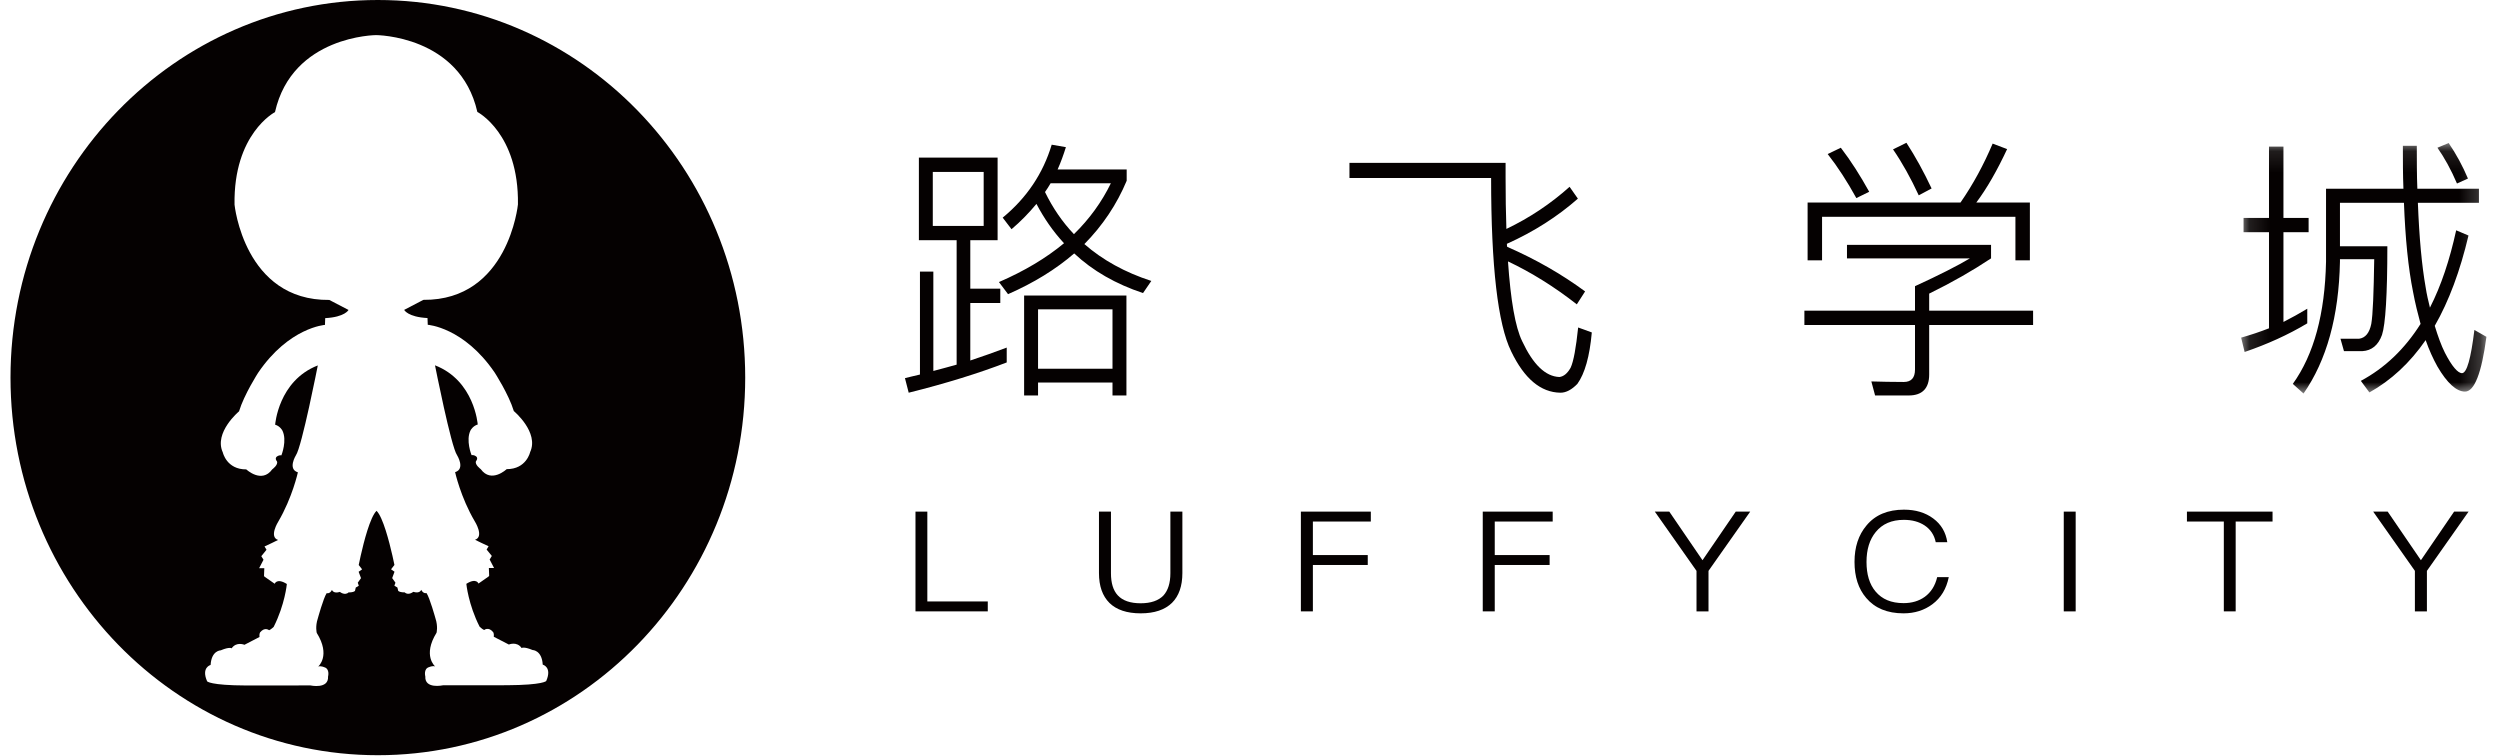 <?xml version="1.0" encoding="UTF-8"?>
<svg width="119px" height="36px" viewBox="0 0 118 36" version="1.1" xmlns="http://www.w3.org/2000/svg" xmlns:xlink="http://www.w3.org/1999/xlink">
    <!-- Generator: Sketch 49.3 (51167) - http://www.bohemiancoding.com/sketch -->
    <title>Page 1</title>
    <desc>Created with Sketch.</desc>
    <defs>
        <polygon id="path-1" points="0.117 0.11 11.793 0.11 11.793 12.034 0.117 12.034"></polygon>
        <polygon id="path-3" points="0 35.948 117.854 35.948 117.854 0 0 0"></polygon>
    </defs>
    <g id="Page-1" stroke="none" stroke-width="1" fill="none" fill-rule="evenodd">
        <g id="Apple-TV" transform="translate(-377, -72)">
            <g id="Page-1" transform="translate(377, 72)">
                <path d="M50.619,11.146 C51.358,10.425 51.945,9.613 52.378,8.722 L49.51,8.722 C49.421,8.879 49.332,9.01 49.242,9.141 C49.612,9.901 50.071,10.57 50.619,11.146 Z M48.911,17.553 L52.455,17.553 L52.455,14.723 L48.911,14.723 L48.911,17.553 Z M53.118,18.824 L52.455,18.824 L52.455,18.209 L48.911,18.209 L48.911,18.824 L48.248,18.824 L48.248,14.068 L53.118,14.068 L53.118,18.824 Z M50.237,7.005 C50.122,7.372 49.994,7.726 49.842,8.067 L53.13,8.067 L53.13,8.604 C52.659,9.731 51.983,10.74 51.116,11.618 C51.983,12.378 53.054,12.967 54.303,13.373 L53.908,13.95 C52.608,13.518 51.512,12.889 50.632,12.063 C49.752,12.823 48.707,13.465 47.483,14.002 L47.05,13.426 C48.261,12.902 49.294,12.286 50.147,11.578 C49.625,11.015 49.192,10.386 48.835,9.705 C48.478,10.137 48.083,10.543 47.649,10.91 L47.228,10.36 C48.376,9.416 49.153,8.25 49.561,6.887 L50.237,7.005 Z M43.901,10.753 L46.323,10.753 L46.323,8.185 L43.901,8.185 L43.901,10.753 Z M46.986,7.503 L46.986,11.434 L45.686,11.434 L45.686,13.74 L47.114,13.74 L47.114,14.422 L45.686,14.422 L45.686,17.16 C46.285,16.964 46.859,16.754 47.42,16.545 L47.42,17.252 C46.094,17.763 44.539,18.248 42.754,18.693 L42.576,17.999 C42.805,17.946 43.047,17.881 43.29,17.828 L43.29,12.928 L43.927,12.928 L43.927,17.658 C44.309,17.553 44.679,17.462 45.036,17.357 L45.036,11.434 L43.239,11.434 L43.239,7.503 L46.986,7.503 Z" id="Fill-1" fill="#050101"></path>
                <path d="M74.607,9.456 C73.639,10.307 72.517,11.028 71.229,11.605 C71.229,11.657 71.229,11.696 71.242,11.749 C72.593,12.338 73.83,13.046 74.951,13.871 L74.556,14.487 C73.485,13.649 72.389,12.967 71.28,12.443 C71.408,14.291 71.624,15.562 71.956,16.243 C72.478,17.357 73.065,17.92 73.728,17.946 C73.932,17.92 74.11,17.776 74.263,17.501 C74.403,17.199 74.518,16.558 74.62,15.588 L75.27,15.824 C75.168,16.964 74.939,17.776 74.582,18.274 C74.314,18.549 74.046,18.693 73.779,18.693 C72.835,18.68 72.058,18.025 71.433,16.728 C70.796,15.431 70.477,12.679 70.477,8.473 L63.734,8.473 L63.734,7.752 L71.166,7.752 L71.166,8.434 C71.166,9.325 71.178,10.15 71.204,10.897 C72.3,10.373 73.307,9.704 74.212,8.892 L74.607,9.456 Z" id="Fill-3" fill="#050101"></path>
                <path d="M91.444,8.971 L90.832,9.298 C90.45,8.473 90.042,7.739 89.608,7.11 L90.246,6.796 C90.679,7.464 91.074,8.185 91.444,8.971 Z M88.474,9.128 L87.862,9.429 C87.429,8.643 86.982,7.949 86.498,7.333 L87.123,7.032 C87.607,7.661 88.053,8.368 88.474,9.128 Z M96.122,12.391 L95.434,12.391 L95.434,10.32 L86.23,10.32 L86.23,12.391 L85.542,12.391 L85.542,9.639 L92.821,9.639 C93.42,8.774 93.93,7.831 94.35,6.835 L95.039,7.097 C94.567,8.106 94.083,8.958 93.573,9.639 L96.122,9.639 L96.122,12.391 Z M94.274,11.657 L94.274,12.299 C93.407,12.876 92.426,13.439 91.329,13.976 L91.329,14.789 L96.275,14.789 L96.275,15.47 L91.329,15.47 L91.329,17.829 C91.329,18.484 90.998,18.824 90.361,18.824 L88.754,18.824 L88.576,18.156 C89.047,18.169 89.558,18.182 90.118,18.182 C90.475,18.182 90.654,17.986 90.654,17.593 L90.654,15.47 L85.389,15.47 L85.389,14.789 L90.654,14.789 L90.654,13.622 C91.852,13.072 92.719,12.627 93.267,12.299 L87.416,12.299 L87.416,11.657 L94.274,11.657 Z" id="Fill-5" fill="#050101"></path>
                <g id="Group-9" transform="translate(106.061, 6.698)">
                    <mask id="mask-2" fill="white">
                        <use xlink:href="#path-1"></use>
                    </mask>
                    <g id="Clip-8"></g>
                    <path d="M10.914,1.801 L10.391,2.037 C10.111,1.381 9.792,0.805 9.461,0.333 L9.996,0.11 C10.353,0.634 10.659,1.198 10.914,1.801 Z M4.821,5.758 C4.77,8.365 4.183,10.462 3.087,12.034 L2.577,11.576 C3.584,10.174 4.107,8.234 4.158,5.758 L4.158,2.285 L7.842,2.285 C7.816,1.63 7.816,0.949 7.816,0.241 L8.479,0.241 C8.479,0.975 8.479,1.656 8.505,2.285 L11.436,2.285 L11.436,2.954 L8.53,2.954 C8.594,4.631 8.721,5.967 8.9,6.977 C8.951,7.317 9.027,7.631 9.104,7.946 C9.639,6.898 10.047,5.666 10.353,4.264 L10.939,4.513 C10.544,6.19 10.009,7.631 9.333,8.811 C9.486,9.309 9.639,9.741 9.818,10.095 C10.149,10.737 10.429,11.065 10.634,11.065 C10.863,11.051 11.054,10.37 11.22,9.007 L11.793,9.335 C11.564,11.065 11.22,11.942 10.774,11.942 C10.366,11.942 9.92,11.536 9.461,10.75 C9.257,10.383 9.065,9.964 8.9,9.492 C8.148,10.58 7.255,11.405 6.223,11.982 L5.815,11.431 C6.962,10.816 7.906,9.912 8.658,8.719 C8.53,8.247 8.403,7.749 8.301,7.199 C8.071,6.059 7.931,4.644 7.867,2.954 L4.821,2.954 L4.821,5.024 L7.077,5.024 C7.077,7.33 6.988,8.745 6.822,9.243 C6.644,9.741 6.325,9.99 5.892,10.016 L5.012,10.016 L4.846,9.427 L5.726,9.427 C6.032,9.387 6.223,9.152 6.312,8.719 C6.389,8.274 6.427,7.251 6.452,5.64 L4.821,5.64 L4.821,5.758 Z M1.443,3.675 L1.443,0.281 L2.131,0.281 L2.131,3.675 L3.329,3.675 L3.329,4.356 L2.131,4.356 L2.131,8.627 C2.513,8.431 2.896,8.221 3.265,7.998 L3.265,8.693 C2.348,9.243 1.354,9.689 0.283,10.056 L0.117,9.374 C0.576,9.243 1.009,9.099 1.443,8.929 L1.443,4.356 L0.232,4.356 L0.232,3.675 L1.443,3.675 Z" id="Fill-7" fill="#050101" mask="url(#mask-2)"></path>
                </g>
                <path d="M25.501,32.414 C25.501,32.414 25.377,32.607 23.632,32.617 L20.587,32.62 C20.587,32.62 19.71,32.813 19.745,32.199 C19.745,32.199 19.644,31.825 19.935,31.751 C19.935,31.751 20.086,31.681 20.212,31.721 C20.212,31.721 19.604,31.208 20.279,30.119 C20.279,30.119 20.358,29.823 20.228,29.435 C20.228,29.435 19.957,28.455 19.802,28.23 C19.802,28.23 19.655,28.282 19.55,28.075 C19.55,28.075 19.493,28.271 19.172,28.171 C19.172,28.171 18.942,28.364 18.755,28.194 C18.755,28.194 18.565,28.212 18.456,28.128 L18.416,27.965 L18.273,27.88 L18.323,27.735 L18.168,27.517 L18.279,27.214 L18.114,27.099 L18.275,26.892 C18.275,26.892 18.24,26.714 18.18,26.451 C18.031,25.796 17.728,24.61 17.423,24.315 C17.118,24.611 16.817,25.797 16.669,26.453 C16.609,26.716 16.575,26.894 16.575,26.894 L16.737,27.101 L16.571,27.216 L16.684,27.519 L16.529,27.737 L16.579,27.881 L16.435,27.967 L16.396,28.13 C16.288,28.215 16.097,28.196 16.097,28.196 C15.911,28.367 15.68,28.175 15.68,28.175 C15.36,28.275 15.302,28.079 15.302,28.079 C15.198,28.286 15.05,28.234 15.05,28.234 C14.896,28.46 14.627,29.441 14.627,29.441 C14.498,29.829 14.577,30.125 14.577,30.125 C15.255,31.212 14.647,31.727 14.647,31.727 C14.773,31.686 14.924,31.756 14.924,31.756 C15.216,31.83 15.115,32.204 15.115,32.204 C15.152,32.818 14.274,32.626 14.274,32.626 L11.229,32.629 C9.484,32.623 9.359,32.43 9.359,32.43 C9.069,31.769 9.525,31.651 9.525,31.651 C9.564,30.961 10.006,30.956 10.006,30.956 C10.439,30.775 10.526,30.861 10.526,30.861 C10.753,30.528 11.136,30.692 11.136,30.692 L11.852,30.321 C11.833,30.174 11.879,30.103 11.879,30.103 C12.105,29.825 12.309,29.999 12.309,29.999 C12.398,29.964 12.527,29.84 12.527,29.84 C13.065,28.774 13.154,27.798 13.154,27.798 C12.675,27.497 12.576,27.787 12.576,27.787 L12.087,27.446 C12.065,27.43 12.067,27.406 12.067,27.406 L12.081,27.047 L11.834,27.047 L12.043,26.644 L11.938,26.474 L12.186,26.169 L12.091,26.011 C12.131,26.003 12.736,25.702 12.736,25.702 C12.29,25.555 12.744,24.832 12.744,24.832 C13.419,23.68 13.679,22.483 13.679,22.483 C13.179,22.331 13.584,21.674 13.584,21.674 C13.865,21.282 14.627,17.394 14.627,17.394 C12.745,18.127 12.597,20.216 12.597,20.216 C12.824,20.279 12.937,20.485 12.937,20.485 C13.182,20.961 12.895,21.673 12.895,21.673 C12.808,21.66 12.732,21.7 12.732,21.7 C12.531,21.79 12.682,21.959 12.682,21.959 C12.759,22.123 12.458,22.342 12.458,22.342 C11.957,23.034 11.223,22.343 11.223,22.343 C10.284,22.35 10.106,21.536 10.106,21.536 C9.668,20.589 10.878,19.58 10.878,19.58 C11.12,18.778 11.786,17.745 11.786,17.745 C13.255,15.582 14.968,15.465 14.968,15.465 L14.98,15.143 C15.919,15.094 16.09,14.754 16.09,14.754 L15.174,14.277 C11.123,14.318 10.664,9.743 10.664,9.743 C10.606,6.363 12.589,5.337 12.589,5.337 C13.411,1.69 17.402,1.671 17.402,1.671 C17.402,1.671 21.393,1.682 22.222,5.328 C22.222,5.328 24.205,6.35 24.154,9.73 C24.154,9.73 23.704,14.306 19.653,14.273 L18.738,14.751 C18.738,14.751 18.909,15.091 19.849,15.139 L19.861,15.46 C19.861,15.46 21.574,15.574 23.047,17.734 C23.047,17.734 23.715,18.766 23.958,19.567 C23.958,19.567 25.17,20.574 24.734,21.522 C24.734,21.522 24.557,22.336 23.618,22.331 C23.618,22.331 22.886,23.024 22.384,22.332 C22.384,22.332 22.082,22.113 22.159,21.949 C22.159,21.949 22.309,21.78 22.108,21.691 C22.108,21.691 22.033,21.651 21.946,21.664 C21.946,21.664 21.657,20.953 21.901,20.477 C21.901,20.477 22.014,20.27 22.24,20.206 C22.24,20.206 22.089,18.118 20.206,17.389 C20.206,17.389 20.974,21.275 21.256,21.666 C21.256,21.666 21.663,22.323 21.163,22.475 C21.163,22.475 21.425,23.673 22.103,24.822 C22.103,24.822 22.558,25.545 22.112,25.693 C22.112,25.693 22.718,25.992 22.757,26.001 L22.663,26.159 L22.911,26.463 L22.807,26.633 L23.017,27.036 L22.77,27.036 L22.784,27.395 C22.784,27.395 22.786,27.42 22.764,27.436 L22.276,27.777 C22.276,27.777 22.177,27.487 21.698,27.79 C21.698,27.79 21.789,28.766 22.329,29.83 C22.329,29.83 22.458,29.954 22.547,29.989 C22.547,29.989 22.751,29.814 22.977,30.092 C22.977,30.092 23.023,30.163 23.004,30.31 L23.722,30.68 C23.722,30.68 24.104,30.515 24.331,30.848 C24.331,30.848 24.418,30.761 24.851,30.941 C24.851,30.941 25.294,30.946 25.334,31.636 C25.334,31.636 25.79,31.752 25.501,32.414 M17.486,8.18181818e-05 C7.829,8.18181818e-05 0,8.047 0,17.974 C0,27.901 7.829,35.948 17.486,35.948 C27.143,35.948 34.972,27.901 34.972,17.974 C34.972,8.047 27.143,8.18181818e-05 17.486,8.18181818e-05" id="Fill-10" fill="#050101"></path>
                <polygon id="Fill-12" fill="#050101" points="43.641 24.353 43.641 28.629 46.518 28.629 46.518 29.101 43.077 29.101 43.077 24.353"></polygon>
                <path d="M52.382,24.353 L52.382,27.286 C52.382,27.751 52.486,28.104 52.71,28.343 C52.939,28.589 53.301,28.716 53.796,28.716 C54.284,28.716 54.646,28.589 54.882,28.343 C55.098,28.104 55.21,27.751 55.21,27.286 L55.21,24.353 L55.781,24.353 L55.781,27.279 C55.781,27.898 55.614,28.37 55.287,28.696 C54.945,29.028 54.451,29.195 53.796,29.195 C53.141,29.195 52.647,29.028 52.312,28.702 C51.978,28.37 51.811,27.898 51.811,27.279 L51.811,24.353 L52.382,24.353 Z" id="Fill-14" fill="#050101"></path>
                <polygon id="Fill-16" fill="#050101" points="64.751 24.353 64.751 24.825 61.993 24.825 61.993 26.421 64.605 26.421 64.605 26.893 61.993 26.893 61.993 29.101 61.422 29.101 61.422 24.353"></polygon>
                <polygon id="Fill-18" fill="#050101" points="73.408 24.353 73.408 24.825 70.65 24.825 70.65 26.421 73.262 26.421 73.262 26.893 70.65 26.893 70.65 29.101 70.079 29.101 70.079 24.353"></polygon>
                <polygon id="Fill-20" fill="#050101" points="78.958 24.353 80.539 26.667 82.121 24.353 82.81 24.353 80.825 27.173 80.825 29.101 80.254 29.101 80.254 27.173 78.269 24.353"></polygon>
                <path d="M91.522,24.679 C91.899,24.958 92.122,25.337 92.191,25.809 L91.641,25.809 C91.571,25.464 91.39,25.197 91.112,25.011 C90.84,24.832 90.513,24.745 90.123,24.745 C89.544,24.745 89.099,24.938 88.785,25.324 C88.492,25.683 88.346,26.155 88.346,26.747 C88.346,27.339 88.485,27.811 88.778,28.157 C89.085,28.523 89.523,28.709 90.109,28.709 C90.506,28.709 90.84,28.609 91.118,28.41 C91.411,28.197 91.613,27.884 91.71,27.472 L92.261,27.472 C92.149,28.024 91.892,28.456 91.481,28.762 C91.098,29.048 90.638,29.195 90.109,29.195 C89.335,29.195 88.743,28.949 88.332,28.463 C87.956,28.024 87.775,27.452 87.775,26.747 C87.775,26.042 87.963,25.464 88.346,25.011 C88.764,24.506 89.363,24.26 90.129,24.26 C90.68,24.26 91.146,24.399 91.522,24.679" id="Fill-22" fill="#050101"></path>
                <mask id="mask-4" fill="white">
                    <use xlink:href="#path-3"></use>
                </mask>
                <g id="Clip-25"></g>
                <polygon id="Fill-24" fill="#050101" mask="url(#mask-4)" points="97.735 29.102 98.302 29.102 98.302 24.353 97.735 24.353"></polygon>
                <polygon id="Fill-26" fill="#050101" mask="url(#mask-4)" points="107.673 24.353 107.673 24.825 105.918 24.825 105.918 29.101 105.354 29.101 105.354 24.825 103.598 24.825 103.598 24.353"></polygon>
                <polygon id="Fill-27" fill="#050101" mask="url(#mask-4)" points="113.154 24.353 114.735 26.667 116.316 24.353 117.005 24.353 115.021 27.173 115.021 29.101 114.449 29.101 114.449 27.173 112.464 24.353"></polygon>
            </g>
        </g>
    </g>
</svg>